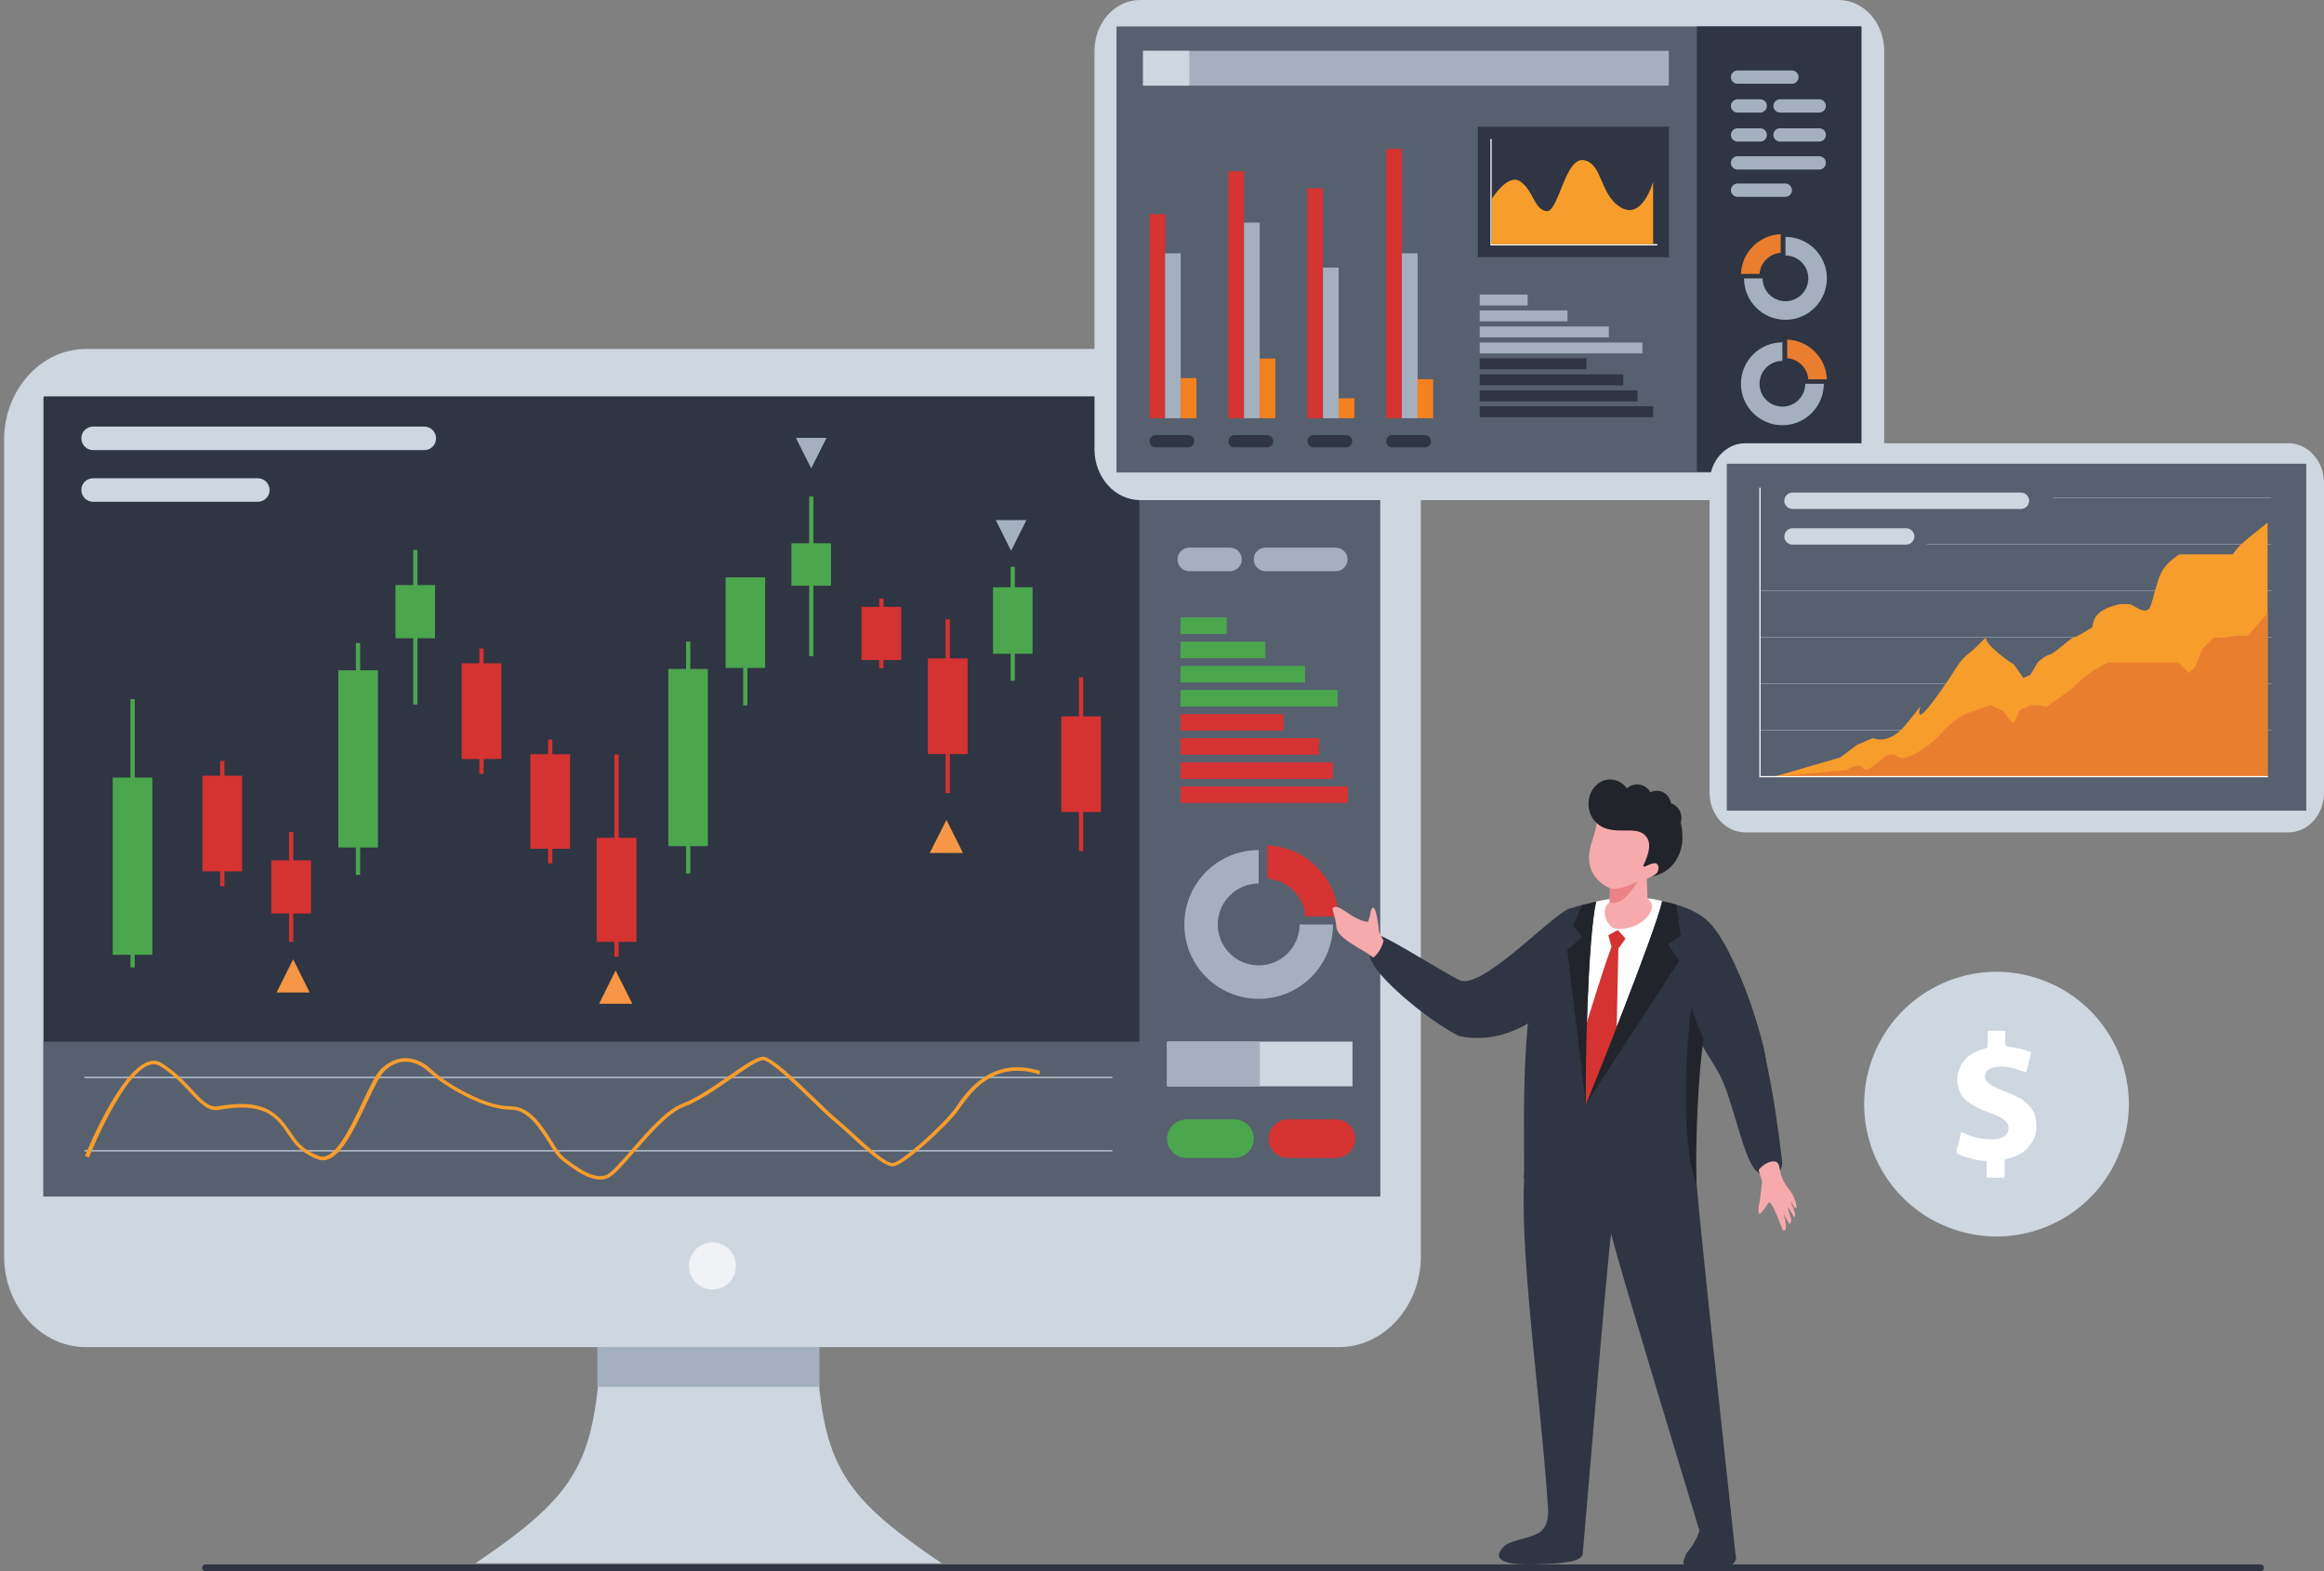 <svg width="707" height="478" viewBox="0 0 707 478" fill="none" xmlns="http://www.w3.org/2000/svg">
<rect x="0" y="0" width="707" height="478" fill="#808080" stroke="none"/>
<g id="IMAGE">
<path id="Vector" fill-rule="evenodd" clip-rule="evenodd" d="M62.514 475.924H687.701C688.272 475.924 688.739 476.391 688.739 476.962C688.739 477.533 688.272 478 687.701 478H62.514C61.943 478 61.476 477.533 61.476 476.962C61.476 476.391 61.943 475.924 62.514 475.924Z" fill="#2F3542"/>
<path id="Vector_2" fill-rule="evenodd" clip-rule="evenodd" d="M182.975 406.563C181.212 444.442 176.594 453.99 144.637 475.575H215.555H286.473C254.464 453.99 249.847 444.442 248.135 406.563L215.555 403.502L182.975 406.563Z" fill="#CED6E0"/>
<path id="Vector_3" fill-rule="evenodd" clip-rule="evenodd" d="M26.095 106.165H407.402C421.046 106.165 432.251 118.618 432.251 133.821V378.633V382.161C432.251 397.365 421.046 409.818 407.402 409.818H26.095C12.451 409.818 1.245 397.365 1.245 382.161V378.633V363.948V133.821C1.245 118.618 12.451 106.165 26.095 106.165Z" fill="#CED6E0"/>
<path id="Vector_4" d="M13.54 120.59H419.489C419.645 120.59 419.801 120.745 419.801 120.953V364H13.229V120.901C13.229 120.745 13.385 120.59 13.54 120.59Z" fill="#2F3542"/>
<path id="Vector_5" d="M419.801 316.885H13.229V363.948H419.801V316.885Z" fill="#57606F"/>
<path id="Vector_6" d="M249.172 409.87H181.834V421.856H249.172V409.87Z" fill="#A4B0BE"/>
<path id="Vector_7" d="M249.172 409.87H181.834V421.856H249.172V409.87Z" stroke="#A4B0BE" stroke-width="0.216" stroke-miterlimit="22.926"/>
<path id="Vector_8" d="M338.403 327.522H25.68V328.041H338.403V327.522Z" fill="#A4B0BE"/>
<path id="Vector_9" d="M338.403 349.835H25.68V350.353H338.403V349.835Z" fill="#A4B0BE"/>
<path id="Vector_10" d="M351.632 348.952C355.835 348.537 360.14 345.165 360.14 345.165L360.867 345.995C360.867 345.995 356.25 349.679 351.632 350.042V348.952ZM25.835 351.703C25.887 351.599 39.531 317.352 49.233 323.423C53.279 325.966 56.133 328.975 58.519 331.57C61.424 334.683 63.603 337.018 66.249 336.551C68.947 336.084 72.215 335.669 75.431 335.928C78.7 336.188 81.916 337.226 84.51 339.612C86.326 341.325 87.467 342.985 88.505 344.542C90.32 347.24 91.981 349.731 96.961 351.651C101.682 353.467 106.351 343.556 110.294 335.254C112.421 330.739 114.34 326.692 116.052 325.084C116.156 324.98 116.26 324.876 116.363 324.824C118.75 322.645 121.396 321.763 123.938 321.918C126.428 322.074 128.866 323.216 130.941 325.084C131.045 325.187 131.149 325.291 131.253 325.395C133.535 327.574 138.516 330.947 143.859 333.438C147.75 335.254 151.848 336.551 155.272 336.551C161.29 336.551 164.922 342.414 167.879 347.136C169.228 349.316 170.421 351.184 171.562 352.066L171.718 352.221C175.297 354.972 180.745 359.123 184.532 357.41C186.088 356.684 188.89 353.519 192.106 349.783C196.931 344.231 202.793 337.485 207.67 335.721C211.664 334.268 216.956 330.636 221.625 327.367C226.19 324.201 230.185 321.451 232.104 321.451C234.698 321.451 241.961 328.456 247.875 334.164C250.677 336.862 253.167 339.249 254.671 340.495C256.02 341.584 257.732 343.141 259.6 344.853C264.217 349.108 269.716 354.141 271.74 353.778C273.14 353.519 276.824 350.717 280.663 347.344C284.865 343.608 289.171 339.249 290.831 336.81C292.439 334.424 295.033 330.688 298.976 327.989C302.918 325.239 308.262 323.631 315.266 325.447C315.629 325.551 315.992 325.654 316.303 325.758V326.9C315.836 326.744 315.369 326.64 314.954 326.485C308.366 324.772 303.385 326.277 299.65 328.871C295.915 331.466 293.373 335.098 291.816 337.381C290.105 339.872 285.747 344.334 281.441 348.122C277.498 351.599 273.607 354.505 271.947 354.816C269.353 355.283 263.595 350.042 258.77 345.58C256.902 343.867 255.19 342.311 253.893 341.273C252.337 340.028 249.847 337.589 247.045 334.891C241.287 329.338 234.231 322.541 232.104 322.541C230.6 322.541 226.761 325.187 222.351 328.249C217.63 331.518 212.287 335.202 208.085 336.707C203.467 338.367 197.761 344.957 192.988 350.457C189.668 354.245 186.866 357.514 185.051 358.344C180.589 360.368 174.831 355.957 170.992 353L170.836 352.844C169.539 351.858 168.294 349.886 166.893 347.603C164.092 343.141 160.616 337.589 155.324 337.589C151.693 337.589 147.439 336.24 143.392 334.372C137.893 331.829 132.809 328.353 130.474 326.121C130.371 326.018 130.267 325.914 130.163 325.862C128.296 324.201 126.117 323.164 123.886 323.008C121.655 322.852 119.372 323.631 117.245 325.602C117.142 325.706 117.09 325.758 116.986 325.862C115.43 327.367 113.562 331.31 111.487 335.721C107.337 344.49 102.408 354.92 96.65 352.688C91.358 350.613 89.594 348.018 87.675 345.165C86.637 343.608 85.548 341.999 83.836 340.391C81.449 338.16 78.492 337.277 75.483 337.018C72.422 336.759 69.258 337.174 66.612 337.641C63.292 338.211 60.905 335.669 57.793 332.296C55.458 329.805 52.657 326.796 48.714 324.357C40.258 319.064 27.081 352.066 27.081 352.118L25.835 351.703Z" fill="#F79D2C"/>
<path id="Vector_11" fill-rule="evenodd" clip-rule="evenodd" d="M28.326 129.774H129.074C131.045 129.774 132.653 131.383 132.653 133.354C132.653 135.326 131.045 136.935 129.074 136.935H28.326C26.354 136.935 24.746 135.326 24.746 133.354C24.694 131.383 26.354 129.774 28.326 129.774Z" fill="#CED6E0"/>
<path id="Vector_12" fill-rule="evenodd" clip-rule="evenodd" d="M28.326 145.496H78.44C80.412 145.496 82.02 147.105 82.02 149.077C82.02 151.048 80.412 152.657 78.44 152.657H28.326C26.354 152.657 24.746 151.048 24.746 149.077C24.694 147.105 26.354 145.496 28.326 145.496Z" fill="#CED6E0"/>
<path id="Vector_13" d="M114.963 203.923H102.927V257.836H114.963V203.923Z" fill="#4BA64E"/>
<path id="Vector_14" d="M109.567 195.621H108.27V266.138H109.567V195.621Z" fill="#4BA64E"/>
<path id="Vector_15" d="M132.342 177.979H120.306V194.168H132.342V177.979Z" fill="#4BA64E"/>
<path id="Vector_16" d="M126.999 167.29H125.702V214.353H126.999V167.29Z" fill="#4BA64E"/>
<path id="Vector_17" d="M215.348 203.508H203.312V257.421H215.348V203.508Z" fill="#4BA64E"/>
<path id="Vector_18" d="M210.004 195.206H208.707V265.723H210.004V195.206Z" fill="#4BA64E"/>
<path id="Vector_19" d="M232.779 175.644H220.743V203.197H232.779V175.644Z" fill="#4BA64E"/>
<path id="Vector_20" d="M227.383 175.644H226.086V214.612H227.383V175.644Z" fill="#4BA64E"/>
<path id="Vector_21" d="M252.804 165.266H240.768V178.186H252.804V165.266Z" fill="#4BA64E"/>
<path id="Vector_22" d="M247.46 151.048H246.163V199.616H247.46V151.048Z" fill="#4BA64E"/>
<path id="Vector_23" d="M314.124 178.653H302.088V198.89H314.124V178.653Z" fill="#4BA64E"/>
<path id="Vector_24" d="M308.729 172.427H307.432V207.088H308.729V172.427Z" fill="#4BA64E"/>
<path id="Vector_25" d="M46.328 236.561H34.292V290.474H46.328V236.561Z" fill="#4BA64E"/>
<path id="Vector_26" d="M40.984 212.692H39.687V294.313H40.984V212.692Z" fill="#4BA64E"/>
<path id="Vector_27" fill-rule="evenodd" clip-rule="evenodd" d="M267.485 182.13H268.782V184.62H274.178V200.81H268.782V203.3H267.485V200.81H262.09V184.62H267.485V182.13ZM287.666 188.408H288.963V200.291H294.359V229.401H288.963V241.283H287.666V229.401H282.271V200.291H287.666V188.408ZM145.83 197.281H147.127V201.796H152.523V230.905H147.127V235.42H145.83V230.905H140.435V201.796H145.83V197.281ZM166.737 224.99H168.034V229.452H173.43V258.199H168.034V262.661H166.737V258.199H161.342V229.452H166.737V224.99ZM186.918 229.504H188.215V254.878H193.611V286.53H188.215V291.045H186.918V286.53H181.523V254.878H186.918V229.504ZM66.975 231.476H68.272V235.99H73.668V265.1H68.272V269.614H66.975V265.1H61.58V235.99H66.975V231.476ZM87.934 253.114H89.231V261.727H94.626V277.917H89.231V286.53H87.934V277.917H82.539V261.727H87.934V253.114ZM322.84 217.933H328.235V206.051H329.532V217.933H334.927V247.043H329.532V258.925H328.235V247.043H322.84V217.933Z" fill="#D53232"/>
<path id="Vector_28" fill-rule="evenodd" clip-rule="evenodd" d="M187.281 295.247L192.365 305.366H182.249L187.281 295.247Z" fill="#F79646"/>
<path id="Vector_29" fill-rule="evenodd" clip-rule="evenodd" d="M246.786 142.487L242.117 133.199H251.455L246.786 142.487Z" fill="#A4B0BE"/>
<path id="Vector_30" fill-rule="evenodd" clip-rule="evenodd" d="M307.588 167.549L302.918 158.209H312.257L307.588 167.549Z" fill="#A4B0BE"/>
<path id="Vector_31" fill-rule="evenodd" clip-rule="evenodd" d="M89.179 291.823L94.211 301.941H84.147L89.179 291.823Z" fill="#F79646"/>
<path id="Vector_32" fill-rule="evenodd" clip-rule="evenodd" d="M287.926 249.43L292.958 259.496H282.842L287.926 249.43Z" fill="#F79646"/>
<path id="Vector_33" d="M419.801 120.901H346.6V363.948H419.801V120.901Z" fill="#57606F"/>
<path id="Vector_34" fill-rule="evenodd" clip-rule="evenodd" d="M405.534 281.238C405.534 293.743 395.418 303.861 382.915 303.861C370.412 303.861 360.296 293.743 360.296 281.238C360.296 268.732 370.412 258.614 382.915 258.614V268.784C376.015 268.784 370.464 274.388 370.464 281.238C370.464 288.139 376.067 293.691 382.915 293.691C389.815 293.691 395.366 288.087 395.366 281.238H405.534Z" fill="#A4B0BE"/>
<path id="Vector_35" fill-rule="evenodd" clip-rule="evenodd" d="M385.561 257.161C397.285 257.628 406.727 267.072 407.194 278.799H397.078C396.611 272.624 391.734 267.746 385.561 267.279V257.161Z" fill="#D53232"/>
<path id="Vector_36" fill-rule="evenodd" clip-rule="evenodd" d="M360.919 340.546H375.548C378.765 340.546 381.411 343.193 381.411 346.41C381.411 349.627 378.765 352.273 375.548 352.273H360.919C357.702 352.273 355.056 349.627 355.056 346.41C355.056 343.193 357.702 340.546 360.919 340.546Z" fill="#4BA64E"/>
<path id="Vector_37" fill-rule="evenodd" clip-rule="evenodd" d="M391.786 340.546H406.416C409.633 340.546 412.278 343.193 412.278 346.41C412.278 349.627 409.633 352.273 406.416 352.273H391.786C388.57 352.273 385.924 349.627 385.924 346.41C385.976 343.193 388.622 340.546 391.786 340.546Z" fill="#D53232"/>
<path id="Vector_38" d="M411.448 316.885H355.056V330.48H411.448V316.885Z" fill="#CED6E0"/>
<path id="Vector_39" d="M383.278 316.885H355.056V330.48H383.278V316.885Z" fill="#A4B0BE"/>
<path id="Vector_40" fill-rule="evenodd" clip-rule="evenodd" d="M361.801 166.615H374.2C376.171 166.615 377.779 168.224 377.779 170.195C377.779 172.167 376.171 173.776 374.2 173.776H361.801C359.829 173.776 358.221 172.167 358.221 170.195C358.221 168.224 359.829 166.615 361.801 166.615Z" fill="#A4B0BE"/>
<path id="Vector_41" fill-rule="evenodd" clip-rule="evenodd" d="M384.99 166.615H406.364C408.336 166.615 409.944 168.224 409.944 170.195C409.944 172.167 408.336 173.776 406.364 173.776H384.99C383.019 173.776 381.411 172.167 381.411 170.195C381.359 168.224 382.967 166.615 384.99 166.615Z" fill="#A4B0BE"/>
<path id="Vector_42" d="M373.214 187.838H359.155V192.871H373.214V187.838Z" fill="#4BA64E"/>
<path id="Vector_43" d="M384.938 195.206H359.155V200.239H384.938V195.206Z" fill="#4BA64E"/>
<path id="Vector_44" d="M397.026 202.574H359.155V207.607H397.026V202.574Z" fill="#4BA64E"/>
<path id="Vector_45" d="M406.935 209.89H359.155V214.924H406.935V209.89Z" fill="#4BA64E"/>
<path id="Vector_46" d="M390.489 217.259H359.155V222.292H390.489V217.259Z" fill="#D53232"/>
<path id="Vector_47" d="M401.28 224.575H359.155V229.608H401.28V224.575Z" fill="#D53232"/>
<path id="Vector_48" d="M405.482 231.943H359.155V236.976H405.482V231.943Z" fill="#D53232"/>
<path id="Vector_49" d="M410.048 239.259H359.155V244.293H410.048V239.259Z" fill="#D53232"/>
<path id="Vector_50" fill-rule="evenodd" clip-rule="evenodd" d="M216.748 377.958C220.691 377.958 223.908 381.175 223.908 385.119C223.908 389.063 220.691 392.28 216.748 392.28C212.806 392.28 209.589 389.063 209.589 385.119C209.589 381.175 212.806 377.958 216.748 377.958Z" fill="#F1F2F6"/>
<g id="screen_2">
<path id="Vector_51" fill-rule="evenodd" clip-rule="evenodd" d="M371.761 117.84H410.203C412.745 117.84 414.872 119.915 414.872 122.51C414.872 125.052 412.797 127.18 410.203 127.18H371.761C369.219 127.18 367.092 125.104 367.092 122.51C367.092 119.915 369.167 117.84 371.761 117.84Z" fill="#A4B0BE"/>
<path id="Vector_52" fill-rule="evenodd" clip-rule="evenodd" d="M371.761 138.18H387.792C390.334 138.18 392.461 140.256 392.461 142.85C392.461 145.393 390.386 147.52 387.792 147.52H371.761C369.219 147.52 367.092 145.444 367.092 142.85C367.092 140.256 369.167 138.18 371.761 138.18Z" fill="#A4B0BE"/>
<path id="Vector_53" fill-rule="evenodd" clip-rule="evenodd" d="M401.695 138.18H429.346C431.888 138.18 434.015 140.256 434.015 142.85C434.015 145.393 431.94 147.52 429.346 147.52H401.695C399.153 147.52 397.026 145.444 397.026 142.85C397.026 140.256 399.153 138.18 401.695 138.18Z" fill="#A4B0BE"/>
<path id="Vector_54" fill-rule="evenodd" clip-rule="evenodd" d="M346.808 0H559.354C566.98 0 573.205 6.953 573.205 15.463V134.703V136.675C573.205 145.185 566.98 152.138 559.354 152.138H346.808C339.181 152.138 332.956 145.185 332.956 136.675V134.703V126.505V15.463C332.956 6.953 339.181 0 346.808 0Z" fill="#CED6E0"/>
<path id="Vector_55" d="M339.804 8.043H566.098C566.202 8.043 566.254 8.147 566.254 8.25V143.732H339.648V8.25C339.648 8.147 339.7 8.043 339.804 8.043Z" fill="#57606F"/>
<path id="Vector_56" d="M566.254 8.043H516.243V143.525H566.254V8.043Z" fill="#2F3542"/>
<path id="Vector_57" fill-rule="evenodd" clip-rule="evenodd" d="M530.561 84.683C530.561 91.636 536.216 97.292 543.168 97.292C550.119 97.292 555.774 91.636 555.774 84.683C555.774 77.73 550.119 72.074 543.168 72.074V77.73C547.007 77.73 550.119 80.843 550.119 84.683C550.119 88.522 547.007 91.636 543.168 91.636C539.329 91.636 536.216 88.522 536.216 84.683H530.561Z" fill="#A4B0BE"/>
<path id="Vector_58" fill-rule="evenodd" clip-rule="evenodd" d="M541.715 71.243C535.178 71.503 529.887 76.744 529.627 83.334H535.282C535.542 79.909 538.291 77.159 541.715 76.899V71.243V71.243Z" fill="#EA7E2F"/>
<path id="Vector_59" d="M507.683 15.463H347.741V26.048H507.683V15.463Z" fill="#A4B0BE"/>
<path id="Vector_60" d="M361.801 15.463H347.741V26.048H361.801V15.463Z" fill="#CED6E0"/>
<path id="Vector_61" d="M354.486 65.172H349.713V127.231H354.486V65.172Z" fill="#D53232"/>
<path id="Vector_62" d="M359.207 77.055H354.434V127.231H359.207V77.055Z" fill="#A4B0BE"/>
<path id="Vector_63" d="M363.979 115.038H359.207V127.231H363.979V115.038Z" fill="#F48120"/>
<path id="Vector_64" fill-rule="evenodd" clip-rule="evenodd" d="M351.581 132.368H361.437C362.475 132.368 363.305 133.199 363.305 134.236C363.305 135.274 362.475 136.104 361.437 136.104H351.581C350.543 136.104 349.713 135.274 349.713 134.236C349.713 133.199 350.543 132.368 351.581 132.368Z" fill="#2F3542"/>
<path id="Vector_65" d="M378.453 52.096H373.681V127.231H378.453V52.096Z" fill="#D53232"/>
<path id="Vector_66" d="M383.226 67.715H378.454V127.231H383.226V67.715Z" fill="#A4B0BE"/>
<path id="Vector_67" d="M387.999 109.07H383.226V127.231H387.999V109.07Z" fill="#F48120"/>
<path id="Vector_68" fill-rule="evenodd" clip-rule="evenodd" d="M375.6 132.368H385.457C386.495 132.368 387.325 133.199 387.325 134.236C387.325 135.274 386.495 136.104 385.457 136.104H375.6C374.563 136.104 373.733 135.274 373.733 134.236C373.681 133.199 374.563 132.368 375.6 132.368Z" fill="#2F3542"/>
<path id="Vector_69" d="M402.473 57.285H397.7V127.231H402.473V57.285Z" fill="#D53232"/>
<path id="Vector_70" d="M407.246 81.414H402.473V127.231H407.246V81.414Z" fill="#A4B0BE"/>
<path id="Vector_71" d="M412.019 121.16H407.246V127.231H412.019V121.16Z" fill="#F48120"/>
<path id="Vector_72" fill-rule="evenodd" clip-rule="evenodd" d="M399.62 132.368H409.477C410.514 132.368 411.344 133.199 411.344 134.236C411.344 135.274 410.514 136.104 409.477 136.104H399.62C398.582 136.104 397.752 135.274 397.752 134.236C397.7 133.199 398.582 132.368 399.62 132.368Z" fill="#2F3542"/>
<path id="Vector_73" d="M426.493 45.299H421.72V127.231H426.493V45.299Z" fill="#D53232"/>
<path id="Vector_74" d="M431.266 77.055H426.493V127.231H431.266V77.055Z" fill="#A4B0BE"/>
<path id="Vector_75" d="M435.987 115.349H431.214V127.231H435.987V115.349Z" fill="#F48120"/>
<path id="Vector_76" fill-rule="evenodd" clip-rule="evenodd" d="M423.588 132.368H433.445C434.482 132.368 435.312 133.199 435.312 134.236C435.312 135.274 434.482 136.104 433.445 136.104H423.588C422.55 136.104 421.72 135.274 421.72 134.236C421.72 133.199 422.55 132.368 423.588 132.368Z" fill="#2F3542"/>
<path id="Vector_77" fill-rule="evenodd" clip-rule="evenodd" d="M554.84 116.75C554.84 123.703 549.186 129.359 542.234 129.359C535.282 129.359 529.627 123.703 529.627 116.75C529.627 109.797 535.282 104.141 542.234 104.141V109.797C538.395 109.797 535.282 112.91 535.282 116.75C535.282 120.59 538.395 123.703 542.234 123.703C546.073 123.703 549.186 120.59 549.186 116.75H554.84Z" fill="#A4B0BE"/>
<path id="Vector_78" fill-rule="evenodd" clip-rule="evenodd" d="M543.687 103.311C550.223 103.57 555.515 108.811 555.774 115.401H550.119C549.86 111.976 547.111 109.226 543.687 108.967V103.311V103.311Z" fill="#EA7E2F"/>
<path id="Vector_79" fill-rule="evenodd" clip-rule="evenodd" d="M528.59 21.43H545.139C546.229 21.43 547.162 22.312 547.162 23.454C547.162 24.543 546.281 25.477 545.139 25.477H528.59C527.5 25.477 526.567 24.595 526.567 23.454C526.567 22.364 527.5 21.43 528.59 21.43Z" fill="#A4B0BE"/>
<path id="Vector_80" fill-rule="evenodd" clip-rule="evenodd" d="M528.59 30.199H535.49C536.579 30.199 537.513 31.081 537.513 32.223C537.513 33.313 536.631 34.247 535.49 34.247H528.59C527.5 34.247 526.567 33.364 526.567 32.223C526.567 31.133 527.5 30.199 528.59 30.199Z" fill="#A4B0BE"/>
<path id="Vector_81" fill-rule="evenodd" clip-rule="evenodd" d="M541.508 30.199H553.44C554.529 30.199 555.463 31.081 555.463 32.223C555.463 33.313 554.581 34.247 553.44 34.247H541.508C540.418 34.247 539.484 33.364 539.484 32.223C539.484 31.133 540.418 30.199 541.508 30.199Z" fill="#A4B0BE"/>
<path id="Vector_82" fill-rule="evenodd" clip-rule="evenodd" d="M528.59 39.02H535.49C536.579 39.02 537.513 39.903 537.513 41.044C537.513 42.134 536.631 43.068 535.49 43.068H528.59C527.5 43.068 526.567 42.186 526.567 41.044C526.567 39.954 527.5 39.02 528.59 39.02Z" fill="#A4B0BE"/>
<path id="Vector_83" fill-rule="evenodd" clip-rule="evenodd" d="M541.508 39.02H553.44C554.529 39.02 555.463 39.903 555.463 41.044C555.463 42.134 554.581 43.068 553.44 43.068H541.508C540.418 43.068 539.484 42.186 539.484 41.044C539.484 39.954 540.418 39.02 541.508 39.02Z" fill="#A4B0BE"/>
<path id="Vector_84" d="M464.728 89.612H450.15V92.933H464.728V89.612Z" fill="#A4B0BE"/>
<path id="Vector_85" d="M476.867 94.438H450.15V97.759H476.867V94.438Z" fill="#A4B0BE"/>
<path id="Vector_86" d="M489.422 99.315H450.15V102.636H489.422V99.315Z" fill="#A4B0BE"/>
<path id="Vector_87" d="M499.642 104.193H450.15V107.514H499.642V104.193Z" fill="#A4B0BE"/>
<path id="Vector_88" d="M482.626 109.018H450.15V112.339H482.626V109.018Z" fill="#2F3542"/>
<path id="Vector_89" d="M493.831 113.896H450.15V117.217H493.831V113.896Z" fill="#2F3542"/>
<path id="Vector_90" d="M498.137 118.774H450.15V122.094H498.137V118.774Z" fill="#2F3542"/>
<path id="Vector_91" d="M502.91 123.599H450.15V126.92H502.91V123.599Z" fill="#2F3542"/>
<path id="Vector_92" d="M507.735 38.553H449.579V78.248H507.735V38.553Z" fill="#2F3542"/>
<path id="Vector_93" d="M453.781 42.289V74.253H504.155V74.668H453.418V42.289H453.781Z" fill="white"/>
<path id="Vector_94" fill-rule="evenodd" clip-rule="evenodd" d="M453.781 60.606C453.781 60.606 458.761 52.356 462.652 55.313C466.595 58.219 466.647 63.564 470.382 64.238C474.117 64.913 476.037 47.686 481.847 48.724C487.606 49.813 486.62 59.361 493.157 63.149C499.694 66.937 502.91 55.313 502.91 55.313V74.305H453.833V60.606H453.781Z" fill="#F79D2C"/>
<path id="Vector_95" fill-rule="evenodd" clip-rule="evenodd" d="M528.59 47.53H553.44C554.529 47.53 555.463 48.412 555.463 49.554C555.463 50.644 554.581 51.578 553.44 51.578H528.59C527.5 51.578 526.567 50.695 526.567 49.554C526.567 48.412 527.5 47.53 528.59 47.53Z" fill="#A4B0BE"/>
<path id="Vector_96" fill-rule="evenodd" clip-rule="evenodd" d="M528.59 55.832H543.116C544.205 55.832 545.139 56.715 545.139 57.856C545.139 58.946 544.257 59.88 543.116 59.88H528.59C527.5 59.88 526.567 58.998 526.567 57.856C526.567 56.766 527.5 55.832 528.59 55.832Z" fill="#A4B0BE"/>
</g>
<g id="screen_1">
<path id="Vector_97" fill-rule="evenodd" clip-rule="evenodd" d="M550.275 242.321H562.778C564.749 242.321 566.409 243.929 566.409 245.953C566.409 247.925 564.801 249.585 562.778 249.585H550.275C548.304 249.585 546.644 247.977 546.644 245.953C546.695 243.929 548.304 242.321 550.275 242.321Z" fill="#A4B0BE"/>
<path id="Vector_98" fill-rule="evenodd" clip-rule="evenodd" d="M573.569 242.321H595.098C597.069 242.321 598.73 243.929 598.73 245.953C598.73 247.925 597.121 249.585 595.098 249.585H573.569C571.597 249.585 569.937 247.977 569.937 245.953C569.989 243.929 571.597 242.321 573.569 242.321Z" fill="#A4B0BE"/>
<path id="Vector_99" fill-rule="evenodd" clip-rule="evenodd" d="M530.873 134.859H696.209C702.123 134.859 707 140.256 707 146.897V239.623V241.179C707 247.821 702.175 253.218 696.209 253.218H530.873C524.958 253.218 520.082 247.821 520.082 241.179V239.623V233.24V146.897C520.134 140.256 524.958 134.859 530.873 134.859Z" fill="#CED6E0"/>
<path id="Vector_100" d="M525.425 141.086H701.449C701.501 141.086 701.605 141.138 701.605 141.241V246.628H525.322V141.241C525.322 141.19 525.373 141.086 525.425 141.086Z" fill="#57606F"/>
<path id="Vector_101" d="M535.594 222.032H691.021V222.188H535.594V222.032ZM535.594 207.867H691.021V208.022H535.594V207.867ZM535.594 193.753H691.021V193.909H535.594V193.753ZM535.594 179.639H691.021V179.795H535.594V179.639ZM586.227 165.525H690.97V165.681H586.227V165.525ZM624.565 151.36H690.97V151.515H624.565V151.36Z" fill="#A4B0BE"/>
<path id="Vector_102" fill-rule="evenodd" clip-rule="evenodd" d="M539.796 236.25L559.821 230.438L565.009 226.547L569.678 224.575H569.937C569.937 224.575 574.502 226.754 579.431 220.839C584.307 214.924 584.307 214.716 584.307 214.716C584.307 214.716 581.765 222.032 588.717 212.537C595.669 203.041 595.461 201.588 598.678 198.994C601.894 196.451 604.592 193.39 604.592 193.39H603.71H604.592C604.592 193.39 602.776 194.064 606.615 197.541C610.454 201.017 612.633 202.107 612.633 202.107L615.538 206.258L617.717 205.272L619.896 201.536C619.896 201.536 621.919 199.513 623.528 199.149C625.188 198.786 629.753 194.116 630.842 193.961C631.932 193.805 636.601 190.743 636.601 190.743C636.601 190.743 636.549 188.201 638.728 186.333C640.907 184.517 644.953 183.79 644.953 183.79C644.953 183.79 646.25 183.79 647.703 183.79C649.155 183.79 653.202 188.201 654.447 183.79C655.744 179.38 656.47 175.748 658.079 173.205C659.739 170.662 663.007 168.639 663.007 168.639H665.912H671.775H679.245C679.245 168.639 680.542 166.823 681.631 165.733C682.721 164.643 689.828 158.987 689.828 158.987V236.25H539.796V236.25Z" fill="#F79D2C"/>
<path id="Vector_103" fill-rule="evenodd" clip-rule="evenodd" d="M539.796 236.25L561.896 234.278C561.896 234.278 562.467 233.552 564.801 232.981C567.187 232.41 566.15 235.887 569.937 232.981C573.724 230.075 573.361 229.712 575.384 229.504C577.408 229.297 576.837 232.047 582.128 229.504C587.42 226.962 591.103 222.447 591.103 222.447C591.103 222.447 595.306 218.037 598.781 216.895C602.257 215.806 605.526 214.508 605.526 214.508C605.526 214.508 607.705 215.442 609.157 216.169C610.61 216.895 612.166 222.084 613.515 218.296C614.864 214.508 614.656 216.325 616.68 215.079C618.703 213.782 622.542 215.079 622.542 215.079C622.542 215.079 627.678 211.447 628.767 210.669C629.857 209.942 629.494 210.098 633.333 206.673C637.172 203.197 641.529 201.536 641.529 201.536H645.005C645.005 201.536 647.028 201.536 648.844 201.536C650.66 201.536 649.778 201.536 652.113 201.536C654.499 201.536 662.696 201.536 662.696 201.536L665.912 204.753L667.832 202.833L669.855 197.593L673.486 193.96H676.962L680.231 193.39H683.862L689.88 186.54V236.198H539.796V236.25Z" fill="#EA7E2F"/>
<path id="Vector_104" d="M535.593 148.35V236.094H689.932V236.457H535.23V148.35H535.593Z" fill="white"/>
<path id="Vector_105" fill-rule="evenodd" clip-rule="evenodd" d="M545.295 149.855H614.812C616.161 149.855 617.302 150.997 617.302 152.346C617.302 153.695 616.161 154.836 614.812 154.836H545.295C543.946 154.836 542.805 153.695 542.805 152.346C542.856 150.945 543.946 149.855 545.295 149.855Z" fill="#CED6E0"/>
<path id="Vector_106" fill-rule="evenodd" clip-rule="evenodd" d="M545.295 160.7H579.898C581.247 160.7 582.388 161.841 582.388 163.19C582.388 164.54 581.247 165.681 579.898 165.681H545.295C543.946 165.681 542.805 164.54 542.805 163.19C542.856 161.841 543.946 160.7 545.295 160.7Z" fill="#CED6E0"/>
</g>
<path id="Vector_107" fill-rule="evenodd" clip-rule="evenodd" d="M488.073 290.785C470.901 309.413 459.228 318.13 443.976 315.225C435.053 311.022 414.509 294.365 416.895 289.54C418.659 286.011 416.74 282.846 421.72 285.492C428.412 288.865 442.938 298.101 444.65 298.413C452.692 299.917 474.377 275.789 478.268 276.256C479.668 276.101 493.468 287.724 488.073 290.785Z" fill="#2F3542"/>
<path id="Vector_108" fill-rule="evenodd" clip-rule="evenodd" d="M419.541 283.521C419.437 282.275 418.867 277.346 418.089 276.412C417.674 275.945 417.57 276.1 417.362 276.36C417.155 276.567 416.947 277.19 416.947 277.605C416.947 278.487 416.169 279.992 416.273 280.459C411.137 279.992 407.039 274.181 405.378 276.36C405.378 276.931 406.364 279.94 406.416 280.822C406.572 283.521 406.935 284.87 415.91 289.955C416.325 290.214 417.31 291.045 417.777 291.304C418.556 290.785 420.371 288.813 420.89 286.167L419.541 283.521Z" fill="#F7AAAC"/>
<path id="Vector_109" fill-rule="evenodd" clip-rule="evenodd" d="M464.987 347.915C460.214 368.878 468.359 419.833 470.953 459.009C471.109 461.655 470.694 464.924 467.788 466.533C465.143 467.985 459.332 468.712 457.776 470.217C456.634 471.306 451.395 476.34 466.751 475.924C477.645 475.613 480.239 474.887 481.432 473.122C481.588 472.863 489.007 382.109 490.148 375.312C492.119 384.029 516.969 465.495 516.969 465.547C516.813 466.844 515.05 470.372 513.078 472.5C512.508 474.627 509.187 477.429 519.771 477.325C530.354 477.222 527.864 473.122 527.915 472.5C523.246 428.342 516.813 371.472 514.894 345.891C514.894 345.891 500.835 345.683 493.157 341.377C481.484 334.787 474.325 308.012 476.504 335.565C476.815 340.65 466.803 340.806 464.987 347.915Z" fill="#2F3542"/>
<path id="Vector_110" fill-rule="evenodd" clip-rule="evenodd" d="M529.783 298.101C536.942 315.536 539.899 334.527 542.13 353.104C542.338 354.972 541.611 356.736 539.277 357.981C537.824 358.759 536.735 358.396 533.985 355.957C529.835 350.976 526.93 333.074 522.468 325.706C513.597 311.229 505.089 297.167 509.758 287.879C509.965 286.634 528.382 292.394 529.783 298.101Z" fill="#2F3542"/>
<path id="Vector_111" fill-rule="evenodd" clip-rule="evenodd" d="M518.266 316.003C516.554 326.018 515.153 343.089 516.087 360.16C495.491 363.689 475.881 362.599 463.586 358.656C464.157 345.061 460.162 279.888 480.291 275.582C493.883 271.742 512.144 272.987 519.719 280.407L519.771 280.459C525.529 285.856 532.636 303.653 536.009 316.574C543.012 343.66 524.128 328.716 518.266 316.003Z" fill="#2F3542"/>
<path id="Vector_112" fill-rule="evenodd" clip-rule="evenodd" d="M485.531 274.284C483.041 285.492 482.211 323.371 482.47 335.876C482.937 334.942 503.896 282.794 505.66 274.129C499.953 272.52 491.86 272.728 485.531 274.284Z" fill="white"/>
<path id="Vector_113" d="M481.64 314.602L482.47 335.928L491.756 316.366L492.327 288.606L494.506 285.544L492.171 282.95L489.266 284.506L490.252 288.035C487.398 295.611 483.559 308.635 481.64 314.602Z" fill="#D53232"/>
<path id="Vector_114" fill-rule="evenodd" clip-rule="evenodd" d="M518.266 316.003C516.658 326.225 515.724 347.344 516.087 360.16C510.692 346.773 513.545 311.748 514.583 306.352C515.568 309.673 516.813 312.993 518.266 316.003Z" fill="#21242B"/>
<path id="Vector_115" fill-rule="evenodd" clip-rule="evenodd" d="M489.785 270.237L489.733 274.44L489.11 274.959C486.724 277.502 489.318 282.742 492.016 282.587C498.864 282.95 504.155 277.294 502.08 274.233L501.198 273.247L500.991 267.331C501.354 267.331 503.948 265.827 504.674 265.619C505.452 265.36 506.593 263.907 506.645 262.35C506.697 260.793 504.311 261.312 504.311 261.312C507.216 257.317 510.536 254.048 506.23 250.416C501.924 246.835 492.067 244.708 492.067 244.708L486.153 242.632C486.931 244.656 485.894 251.505 484.389 255.76C482.262 261.831 483.456 267.228 489.785 270.237Z" fill="#F7AAAC"/>
<path id="Vector_116" fill-rule="evenodd" clip-rule="evenodd" d="M498.189 268.162C498.189 268.162 494.817 273.921 492.067 274.44C489.318 274.959 490.719 274.596 489.681 274.44L489.733 270.237C491.704 270.548 493.572 270.393 498.189 268.162Z" fill="#EA8287"/>
<path id="Vector_117" fill-rule="evenodd" clip-rule="evenodd" d="M487.243 251.505C492.171 254.048 497.878 251.038 500.731 254.411C502.132 256.071 502.028 258.51 500.42 262.246C499.953 263.336 499.33 264.166 501.198 263.284C502.028 262.869 503.429 262.35 503.948 262.713C505.037 263.595 504.466 265.411 503.636 265.982C503.273 266.242 502.547 266.657 502.547 266.657C509.187 265.411 511.937 259.392 511.833 254.567C511.781 252.958 511.626 251.453 511.314 250.208C511.47 249.741 511.522 249.274 511.522 248.807C511.522 246.731 510.173 244.967 508.357 244.396C507.994 242.217 506.23 240.557 504.051 240.557C503.377 240.557 502.754 240.712 502.236 240.972L502.028 240.92C501.25 239.571 499.745 238.637 498.033 238.637C496.84 238.637 495.751 239.104 494.921 239.83C493.728 238.17 491.86 237.132 489.837 237.132C486.205 237.132 483.248 240.453 483.248 244.552C483.248 247.095 484.389 249.378 486.153 250.727C486.413 250.934 486.776 251.246 487.243 251.505Z" fill="#21242A"/>
<path id="Vector_118" fill-rule="evenodd" clip-rule="evenodd" d="M482.47 335.876L476.763 288.969L481.432 285.025L478.475 281.549L481.381 275.322C482.574 275.322 484.182 274.544 485.583 274.284C483.092 285.492 482.211 323.371 482.47 335.876Z" fill="#21242A"/>
<path id="Vector_119" fill-rule="evenodd" clip-rule="evenodd" d="M482.47 335.876L510.796 292.342L507.475 287.205L511.314 284.714L509.966 275.218C508.98 274.959 506.853 274.336 505.66 274.181C503.844 283.002 482.989 334.942 482.47 335.876Z" fill="#21242A"/>
<path id="Vector_120" fill-rule="evenodd" clip-rule="evenodd" d="M535.023 356.009L536.06 359.434L535.386 365.297C535.127 365.972 534.4 370.227 535.697 369.033C536.631 368.203 538.084 365.661 538.187 365.713C539.64 366.387 542.234 374.17 542.338 374.222C544.205 375.208 542.856 370.227 542.649 369.345C542.597 369.137 544.361 372.562 544.465 372.406C544.62 372.199 545.087 371.68 544.88 370.746C544.569 369.604 543.79 367.684 543.946 367.425C544.102 367.165 545.762 370.538 545.917 370.279C546.021 370.071 546.229 369.708 546.021 368.981C545.71 367.788 544.828 366.076 544.932 365.764C545.035 365.453 546.073 367.944 546.177 367.632C546.229 367.425 546.644 367.321 546.592 367.114C545.45 361.094 542.441 361.925 541.3 355.023C540.729 351.236 535.542 354.66 535.023 356.009Z" fill="#F7AAAC"/>
<g id="dollar">
<path id="Vector_121" d="M621.608 298.257C642.411 306.092 652.891 329.338 645.005 350.146C637.172 370.953 613.93 381.435 593.127 373.548C572.323 365.713 561.844 342.466 569.729 321.659C577.615 300.852 600.857 290.37 621.608 298.257Z" fill="#CED6E0"/>
<path id="Vector_122" d="M595.565 326.9C595.461 327.626 595.409 328.508 595.461 329.287L595.409 329.39C595.513 329.546 595.773 330.947 595.876 331.31C596.084 331.933 596.499 332.504 596.603 332.971C596.706 333.074 597.329 333.905 597.485 334.112C597.848 334.527 598.107 334.683 598.574 335.098C598.989 335.409 599.404 335.721 599.923 336.032C601.324 336.914 602.88 337.641 604.436 338.211C606.511 338.938 609.313 339.924 610.35 341.325C611.855 343.245 610.765 346.047 607.705 346.462C605.941 346.721 603.295 346.566 601.479 346.15C600.909 345.995 600.338 345.787 599.767 345.683C599.248 345.476 597.329 344.749 597.07 344.542L596.603 344.438C596.551 344.646 596.551 344.853 596.395 345.061C596.447 345.372 596.239 346.15 596.136 346.358C596.084 346.566 595.513 349.212 595.306 349.523C595.306 349.783 595.254 350.457 595.254 350.82C595.409 350.924 595.254 350.82 595.409 350.924L595.669 351.184C595.928 351.184 596.81 351.547 597.018 351.703L600.078 352.585L601.479 352.896L603.606 353.155C603.814 353.155 603.814 353.104 604.021 353.155L604.177 353.207C604.332 353.259 604.229 353.259 604.281 353.259L604.384 353.467C604.436 353.83 604.281 357.514 604.436 358.292H609.78C609.884 356.684 609.832 354.764 609.832 353.155C609.832 352.585 609.935 352.688 610.506 352.585C612.011 352.221 612.633 351.806 613.515 351.599C613.671 351.443 614.708 350.976 615.019 350.769C615.279 350.613 615.486 350.457 615.746 350.302C616.005 350.094 616.161 349.938 616.368 349.835C616.472 349.575 617.51 348.641 618.34 347.24C619.481 345.268 619.17 344.49 619.481 343.815V341.429C619.325 341.117 619.377 340.546 619.273 340.131C618.807 337.693 616.887 335.617 614.864 334.32C611.336 332.089 604.229 330.791 603.866 327.782C603.658 326.018 605.163 325.032 606.563 324.72C608.223 324.305 610.35 324.461 611.907 324.824C613.048 325.084 616.265 326.225 616.316 326.225C616.576 325.914 616.524 325.551 616.731 325.291C616.731 324.928 616.887 324.409 616.991 324.098C617.095 323.319 617.873 320.777 617.821 320.154C617.198 319.739 616.887 319.791 616.576 319.531H616.524C616.161 319.48 614.968 319.22 614.76 319.013C614.449 319.064 613.1 318.701 612.581 318.649C612.114 318.597 610.61 318.494 610.35 318.338C609.78 318.027 610.143 314.913 610.039 313.564H604.696C604.644 314.55 604.851 318.182 604.54 318.701C604.125 319.22 597.121 319.635 595.565 326.9Z" fill="white"/>
</g>
</g>
</svg>
